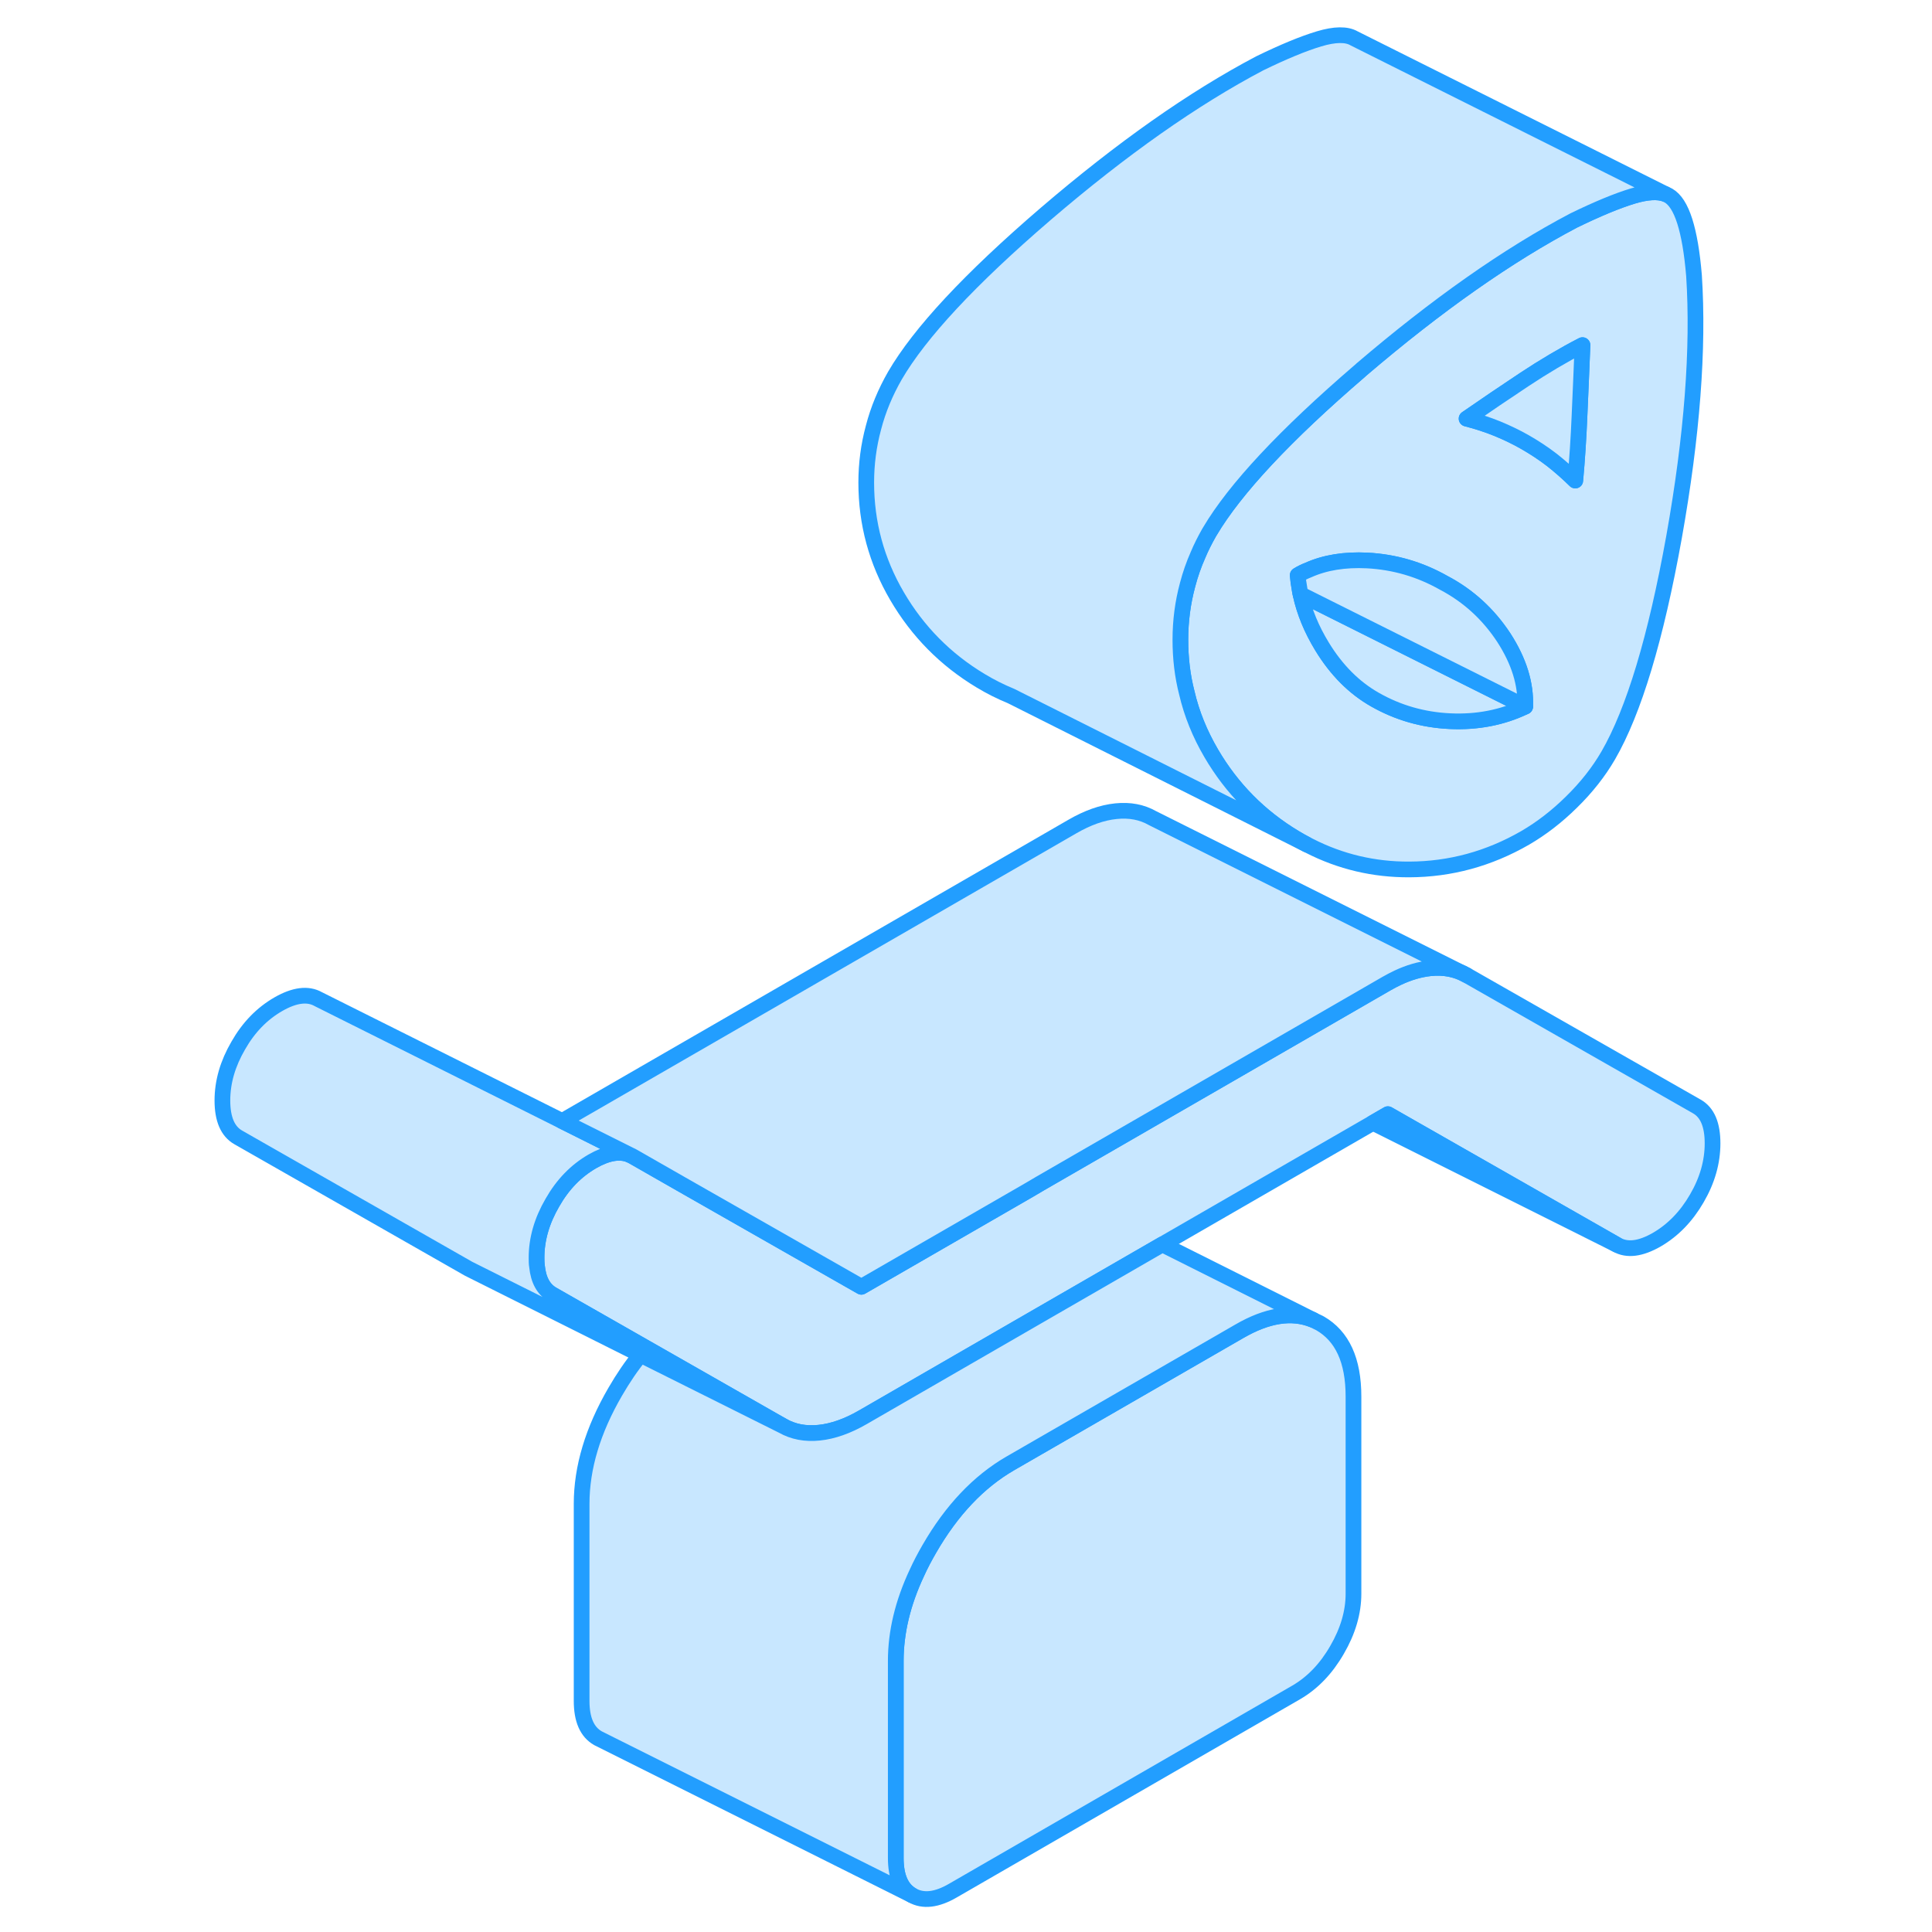 <svg width="48" height="48" viewBox="0 0 100 123" fill="#c8e7ff" xmlns="http://www.w3.org/2000/svg" stroke-width="1px" stroke-linecap="round" stroke-linejoin="round"><path d="M74.669 88.913V101.463C74.669 102.643 74.319 103.843 73.619 105.043C72.929 106.243 72.059 107.143 71.029 107.743L49.169 120.363C48.139 120.963 47.269 121.063 46.569 120.663C45.869 120.263 45.529 119.473 45.529 118.283V105.743C45.529 103.923 45.969 102.063 46.869 100.143C47.099 99.633 47.369 99.123 47.669 98.603C49.089 96.143 50.809 94.333 52.809 93.173L54.629 92.123L67.389 84.763C69.179 83.723 70.739 83.483 72.079 84.023L72.529 84.243C73.959 85.063 74.669 86.613 74.669 88.913Z" stroke="#229EFF" stroke-linejoin="round"/><path d="M97.529 72.793C97.529 73.973 97.199 75.143 96.529 76.293C95.859 77.453 95.009 78.323 93.979 78.923C92.949 79.513 92.099 79.623 91.429 79.243L76.859 70.933L75.909 71.483L62.499 79.223L54.669 83.743L43.429 90.233C42.459 90.793 41.529 91.123 40.649 91.213C39.769 91.303 38.999 91.153 38.329 90.773L29.649 85.823L23.669 82.413C23.109 82.093 22.779 81.502 22.689 80.623C22.669 80.453 22.659 80.263 22.659 80.063C22.659 78.883 22.999 77.713 23.669 76.563C24.329 75.403 25.179 74.533 26.219 73.933C27.149 73.403 27.929 73.263 28.569 73.513L28.769 73.612L31.849 75.373L39.129 79.523L43.339 81.923L53.999 75.773L54.729 75.343L68.349 67.483L76.769 62.623C77.019 62.483 77.259 62.352 77.499 62.242C78.199 61.913 78.889 61.713 79.549 61.643C80.429 61.553 81.199 61.703 81.869 62.083L96.529 70.443C97.199 70.823 97.529 71.603 97.529 72.793Z" stroke="#229EFF" stroke-linejoin="round"/><path d="M96.349 17.553C96.229 16.093 96.029 14.933 95.759 14.083C95.489 13.233 95.139 12.683 94.709 12.443L94.519 12.353C94.049 12.173 93.359 12.213 92.479 12.473C91.479 12.773 90.219 13.293 88.699 14.033C84.479 16.253 79.979 19.423 75.189 23.513C75.149 23.553 75.119 23.582 75.079 23.613C70.309 27.712 67.129 31.123 65.529 33.823C65.509 33.853 65.489 33.893 65.469 33.923C65.209 34.383 64.969 34.853 64.769 35.333C64.499 35.943 64.279 36.573 64.109 37.223C63.799 38.373 63.649 39.533 63.649 40.723C63.649 41.913 63.779 43.023 64.059 44.112C64.369 45.443 64.889 46.723 65.609 47.953C66.919 50.193 68.689 51.993 70.939 53.343C71.189 53.493 71.439 53.633 71.689 53.763L71.869 53.853C73.849 54.863 75.969 55.363 78.219 55.353C80.839 55.343 83.289 54.673 85.599 53.343C86.629 52.743 87.619 51.983 88.559 51.053C89.499 50.133 90.279 49.143 90.889 48.093C92.519 45.273 93.919 40.633 95.079 34.183C96.229 27.733 96.649 22.193 96.349 17.553ZM80.819 45.913C79.089 45.833 77.499 45.373 76.039 44.543C74.699 43.783 73.579 42.653 72.669 41.163C71.999 40.063 71.539 38.953 71.299 37.833C71.269 37.713 71.249 37.593 71.229 37.463C71.179 37.183 71.139 36.903 71.119 36.623C71.329 36.492 71.559 36.383 71.789 36.293C72.859 35.813 74.109 35.613 75.539 35.683C77.269 35.773 78.889 36.243 80.409 37.103C81.989 37.933 83.259 39.103 84.239 40.593C85.209 42.093 85.659 43.553 85.599 44.983C84.149 45.682 82.549 45.993 80.819 45.913ZM89.059 26.463C88.999 27.893 88.909 29.273 88.789 30.593C88.299 30.113 87.799 29.673 87.289 29.273C86.769 28.873 86.209 28.503 85.599 28.153C85.059 27.843 84.459 27.553 83.829 27.293C83.189 27.033 82.539 26.823 81.869 26.653C83.079 25.813 84.309 24.983 85.559 24.153C86.799 23.333 88.029 22.603 89.249 21.973C89.189 23.543 89.119 25.043 89.059 26.463Z" stroke="#229EFF" stroke-linejoin="round"/><path d="M89.249 21.973C89.189 23.543 89.119 25.043 89.059 26.463C88.999 27.893 88.909 29.273 88.789 30.593C88.299 30.113 87.799 29.673 87.289 29.273C86.769 28.873 86.209 28.503 85.599 28.153C85.059 27.843 84.459 27.553 83.829 27.293C83.189 27.033 82.539 26.823 81.869 26.653C83.079 25.813 84.309 24.983 85.559 24.153C86.799 23.333 88.029 22.603 89.249 21.973Z" stroke="#229EFF" stroke-linejoin="round"/><path d="M85.599 44.983C84.149 45.683 82.549 45.993 80.819 45.913C79.089 45.833 77.499 45.373 76.039 44.543C74.699 43.783 73.579 42.653 72.669 41.163C71.999 40.063 71.539 38.953 71.299 37.833L85.599 44.983Z" stroke="#229EFF" stroke-linejoin="round"/><path d="M85.599 44.983L71.299 37.833C71.269 37.713 71.249 37.593 71.229 37.463C71.179 37.183 71.139 36.903 71.119 36.623C71.329 36.492 71.559 36.383 71.789 36.292C72.859 35.812 74.109 35.612 75.539 35.682C77.269 35.773 78.889 36.243 80.409 37.103C81.989 37.933 83.259 39.103 84.239 40.593C85.209 42.093 85.659 43.553 85.599 44.983Z" stroke="#229EFF" stroke-linejoin="round"/><path d="M38.329 90.773L29.279 86.253L18.329 80.773L3.669 72.413C2.999 72.033 2.659 71.253 2.659 70.063C2.659 68.873 2.999 67.713 3.669 66.563C4.329 65.403 5.179 64.533 6.219 63.933C7.249 63.343 8.099 63.233 8.769 63.613L24.289 71.373L28.569 73.513C27.929 73.263 27.149 73.403 26.219 73.933C25.179 74.533 24.329 75.403 23.669 76.563C22.999 77.713 22.659 78.883 22.659 80.063C22.659 80.263 22.659 80.453 22.689 80.623C22.779 81.503 23.109 82.093 23.669 82.413L29.649 85.823L38.329 90.773Z" stroke="#229EFF" stroke-linejoin="round"/><path d="M81.869 62.083C81.199 61.703 80.429 61.553 79.549 61.643C78.889 61.713 78.199 61.913 77.499 62.242C77.259 62.352 77.019 62.483 76.769 62.623L68.349 67.483L54.729 75.343L53.999 75.773L43.339 81.923L39.129 79.523L31.849 75.373L28.769 73.612L28.569 73.513L24.289 71.373L56.769 52.623C57.739 52.062 58.659 51.733 59.549 51.643C60.429 51.553 61.199 51.703 61.869 52.083L81.869 62.083Z" stroke="#229EFF" stroke-linejoin="round"/><path d="M91.429 79.243L75.909 71.483L76.859 70.933L91.429 79.243Z" stroke="#229EFF" stroke-linejoin="round"/><path d="M72.079 84.023C70.739 83.483 69.179 83.723 67.389 84.763L54.629 92.123L52.809 93.173C50.809 94.333 49.089 96.143 47.669 98.603C47.369 99.123 47.099 99.633 46.869 100.143C45.969 102.063 45.529 103.923 45.529 105.743V118.283C45.529 119.473 45.869 120.263 46.569 120.663L26.569 110.663C25.869 110.263 25.529 109.473 25.529 108.283V95.743C25.529 93.443 26.239 91.063 27.669 88.603C28.169 87.743 28.699 86.953 29.279 86.253L38.329 90.773C38.999 91.153 39.769 91.303 40.649 91.213C41.529 91.123 42.459 90.793 43.429 90.233L54.669 83.743L62.499 79.223L72.079 84.023Z" stroke="#229EFF" stroke-linejoin="round"/><path d="M94.519 12.353C94.049 12.173 93.359 12.213 92.479 12.473C91.479 12.773 90.219 13.293 88.699 14.033C84.479 16.253 79.979 19.423 75.189 23.513C75.149 23.553 75.119 23.583 75.079 23.613C70.309 27.713 67.129 31.123 65.529 33.823C65.509 33.853 65.489 33.893 65.469 33.923C65.209 34.383 64.969 34.853 64.769 35.333C64.499 35.943 64.279 36.573 64.109 37.223C63.799 38.373 63.649 39.533 63.649 40.723C63.649 41.913 63.779 43.023 64.059 44.113C64.369 45.443 64.889 46.723 65.609 47.953C66.919 50.193 68.689 51.993 70.939 53.343C71.189 53.493 71.439 53.633 71.689 53.763L52.869 44.313C52.209 44.043 51.569 43.723 50.939 43.343C48.689 41.993 46.919 40.193 45.609 37.953C44.299 35.713 43.649 33.303 43.649 30.723C43.649 29.533 43.799 28.373 44.109 27.223C44.409 26.063 44.869 24.973 45.469 23.923C47.049 21.203 50.249 17.763 55.079 13.613C59.909 9.473 64.449 6.273 68.699 4.033C70.219 3.293 71.479 2.773 72.479 2.473C73.479 2.173 74.229 2.163 74.709 2.443L94.519 12.353Z" stroke="#229EFF" stroke-linejoin="round"/></svg>